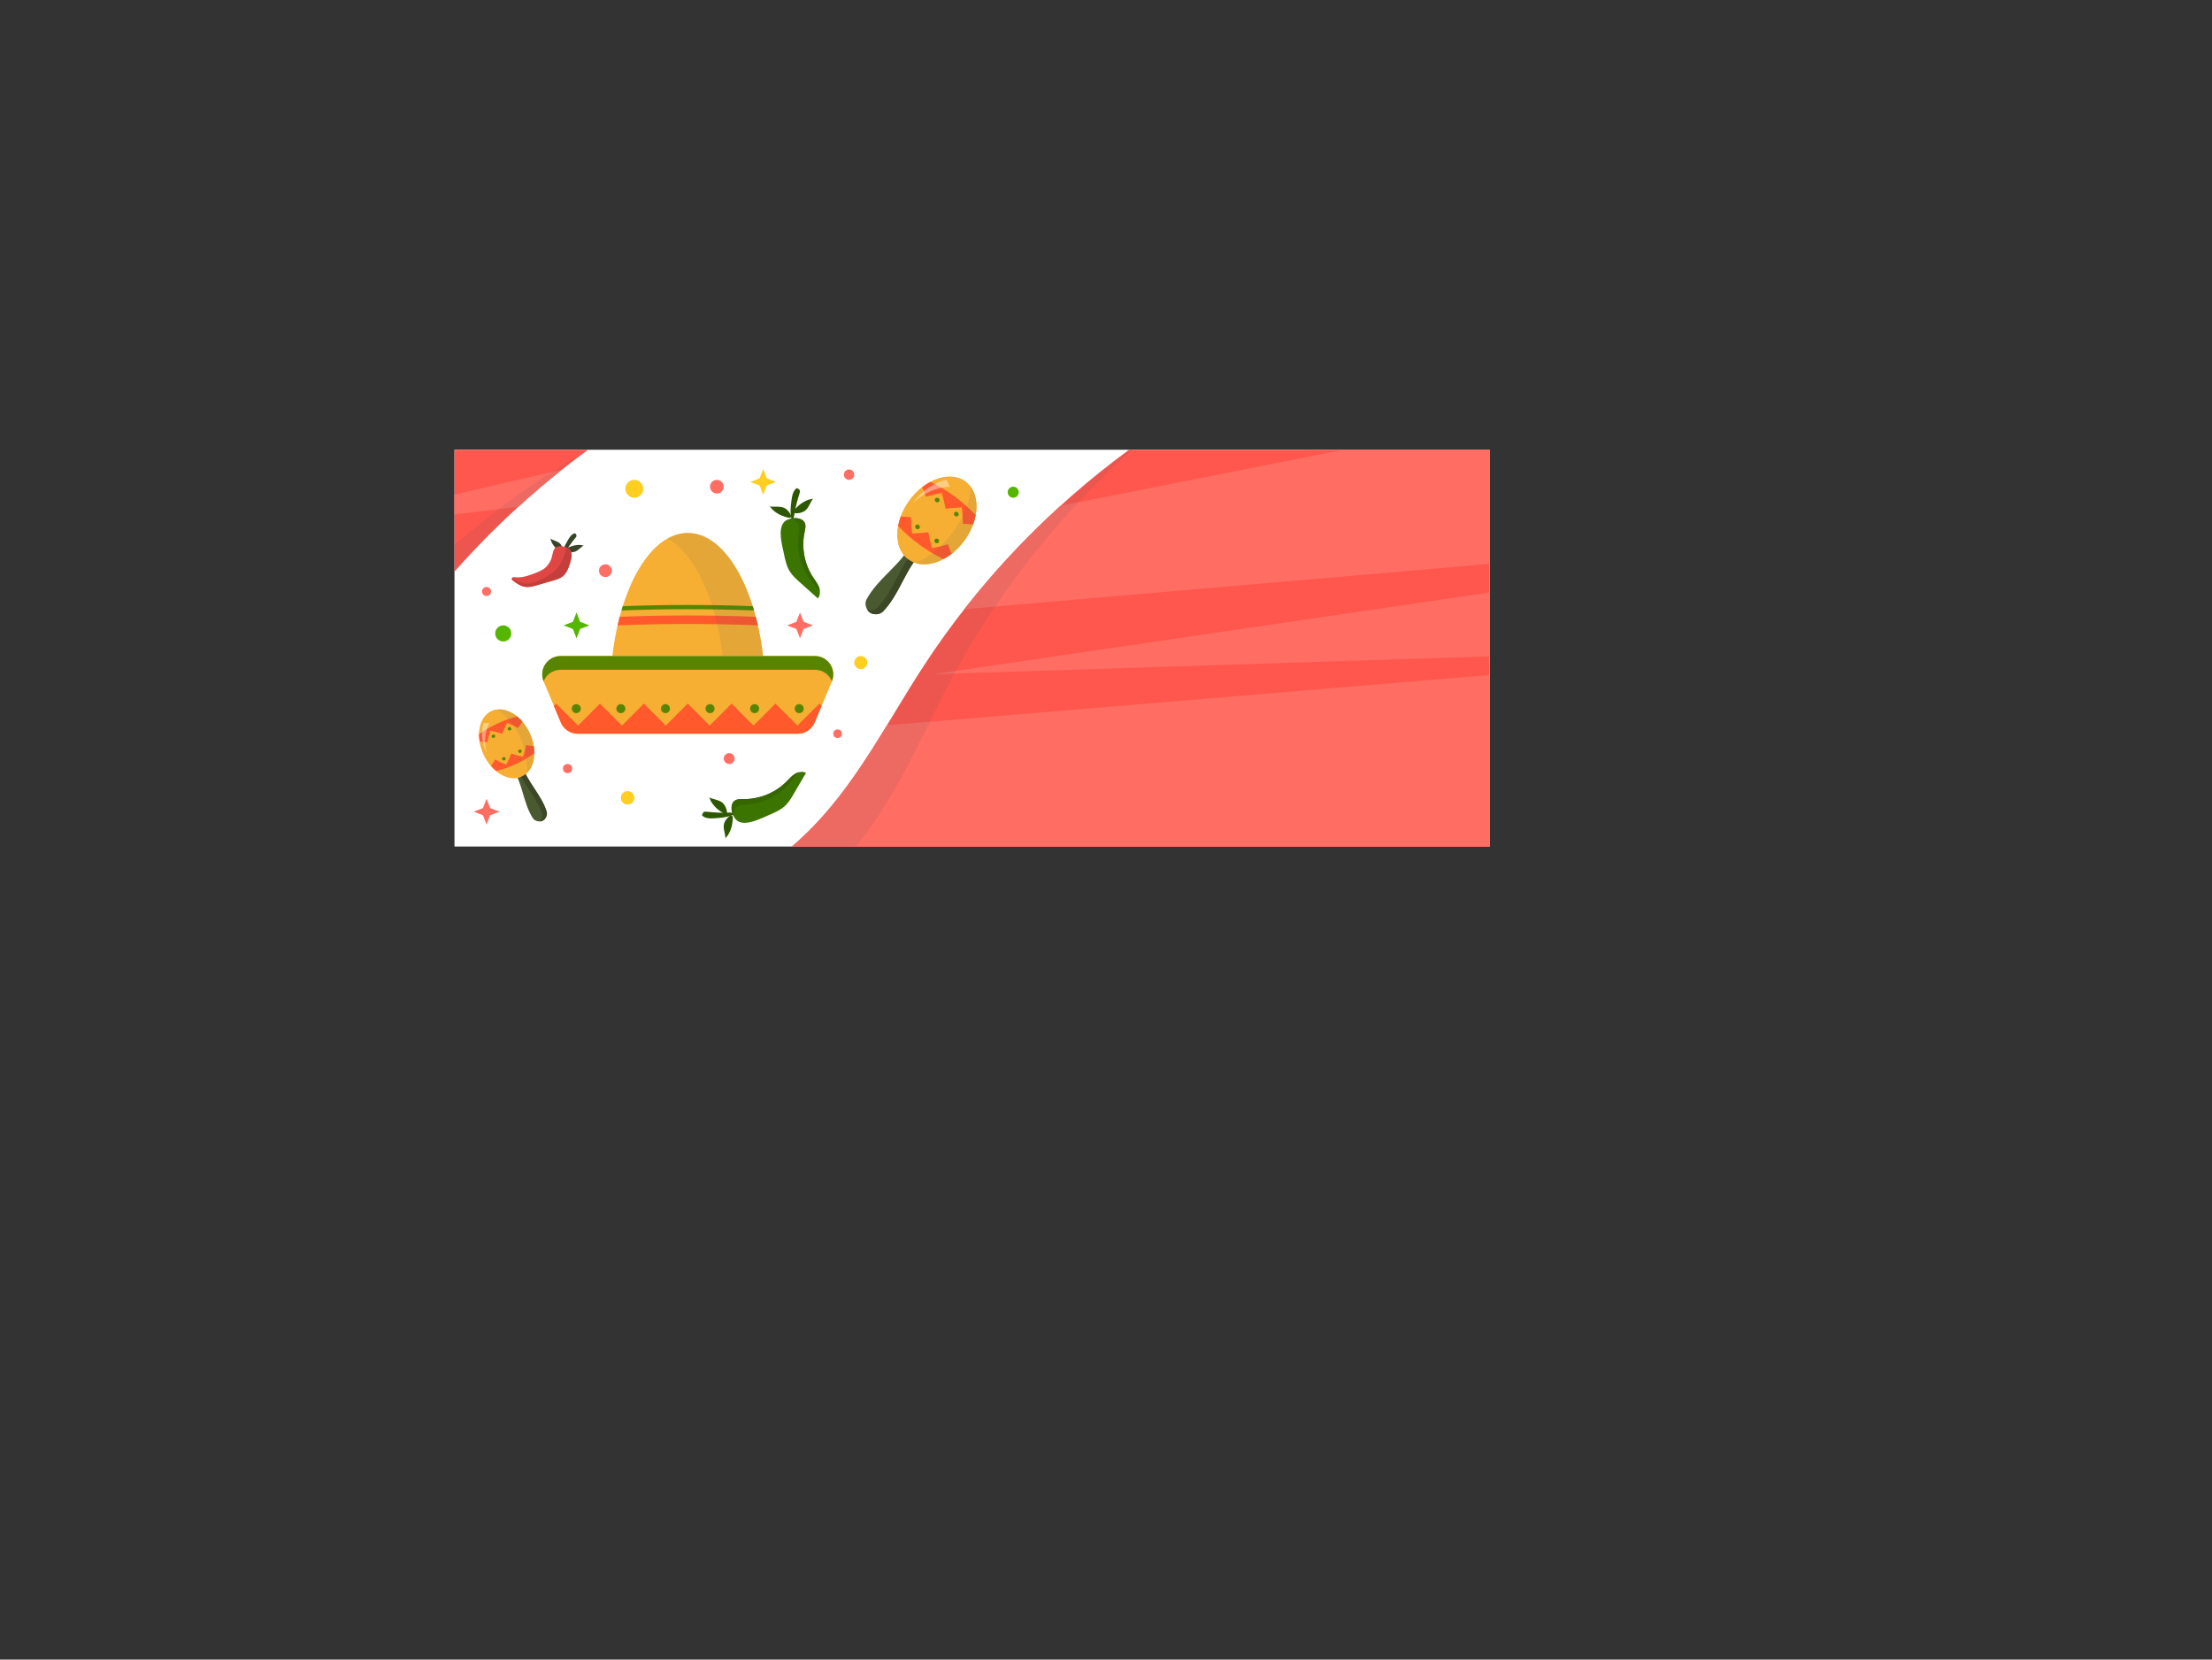 <?xml version="1.0" encoding="UTF-8" standalone="no" ?>
<!DOCTYPE svg PUBLIC "-//W3C//DTD SVG 1.1//EN" "http://www.w3.org/Graphics/SVG/1.1/DTD/svg11.dtd">
<svg xmlns="http://www.w3.org/2000/svg" xmlns:xlink="http://www.w3.org/1999/xlink" version="1.1" width="1201" height="901" viewBox="0 0 374.31 280.81" xml:space="preserve">
<rect x="0" y="0" width="374.31" height="280.81" fill="#333333" stroke="none"/>
<desc>Created with Fabric.js 2.3.3</desc>
<defs>
</defs>
<g transform="translate(164.5 109.67) scale(0.42 0.42)" style="">
	<path d="M 417.111 159.839 H 0 V 0 h 417.111 V 159.839 z" style="stroke: none; stroke-width: 1; stroke-dasharray: none; stroke-linecap: butt; stroke-linejoin: miter; stroke-miterlimit: 4; fill: rgb(255,255,255); fill-rule: nonzero; opacity: 1;" transform="translate(0 0) translate(-208.555, -79.919) " stroke-linecap="round" />
	<path d="M 417.111 159.839 V 0 H 271.793 c -32.431 23.767 -60.676 53.248 -82.648 86.928 c -14.186 21.745 -26.007 45.356 -43.935 64.135 c -2.958 3.099 -6.053 6.008 -9.248 8.775 H 417.111 z" style="stroke: none; stroke-width: 1; stroke-dasharray: none; stroke-linecap: butt; stroke-linejoin: miter; stroke-miterlimit: 4; fill: rgb(255,87,77); fill-rule: nonzero; opacity: 1;" transform="translate(67.98 0) translate(-276.537, -79.919) " stroke-linecap="round" />
	<path d="M 417.111 90.727 l -242.869 20.27 c -8.659 14.162 -17.604 28.096 -29.032 40.066 c -2.958 3.099 -6.053 6.008 -9.248 8.775 h 281.149 V 90.727 z" style="stroke: none; stroke-width: 1; stroke-dasharray: none; stroke-linecap: butt; stroke-linejoin: miter; stroke-miterlimit: 4; fill: rgb(255,109,99); fill-rule: nonzero; opacity: 1;" transform="translate(67.98 45.36) translate(-276.536, -125.282) " stroke-linecap="round" />
	<path d="M 417.111 45.976 V 0 h -59.029 L 244.183 22.559 c -14.07 12.767 -27.065 26.708 -38.769 41.668 L 417.111 45.976 z" style="stroke: none; stroke-width: 1; stroke-dasharray: none; stroke-linecap: butt; stroke-linejoin: miter; stroke-miterlimit: 4; fill: rgb(255,109,99); fill-rule: nonzero; opacity: 1;" transform="translate(102.71 -47.81) translate(-311.262, -32.114) " stroke-linecap="round" />
	<polygon points="112.15,9.27 112.15,-16.48 -112.15,16.48 " style="stroke: none; stroke-width: 1; stroke-dasharray: none; stroke-linecap: butt; stroke-linejoin: miter; stroke-miterlimit: 4; fill: rgb(255,109,99); fill-rule: nonzero; opacity: 1;" transform="translate(96.4 -5.97) "/>
	<path d="M 162.682 158.559 c 16.28 -20.225 26.066 -44.75 38.366 -67.614 C 219.471 56.699 244.083 25.886 273.094 0 h -1.302 c -32.431 23.767 -60.676 53.248 -82.648 86.928 c -14.186 21.745 -26.007 45.356 -43.935 64.135 c -2.958 3.099 -6.053 6.008 -9.248 8.775 h 25.661 C 161.976 159.412 162.334 158.991 162.682 158.559 z" style="stroke: none; stroke-width: 1; stroke-dasharray: none; stroke-linecap: butt; stroke-linejoin: miter; stroke-miterlimit: 4; fill: rgb(79,84,103); fill-rule: nonzero; opacity: 0.1;" transform="translate(-4.03 0) translate(-204.527, -79.919) " stroke-linecap="round" />
	<path d="M 53.793 0 H 0 v 49.092 C 16.095 30.864 34.171 14.38 53.793 0 z" style="stroke: none; stroke-width: 1; stroke-dasharray: none; stroke-linecap: butt; stroke-linejoin: miter; stroke-miterlimit: 4; fill: rgb(255,87,77); fill-rule: nonzero; opacity: 1;" transform="translate(-181.66 -55.37) translate(-26.896, -24.546) " stroke-linecap="round" />
	<path d="M 0 18.027 v 8.044 l 25.754 -3.128 c 5.719 -5.21 11.632 -10.205 17.693 -15.015 L 0 18.027 z" style="stroke: none; stroke-width: 1; stroke-dasharray: none; stroke-linecap: butt; stroke-linejoin: miter; stroke-miterlimit: 4; fill: rgb(255,109,99); fill-rule: nonzero; opacity: 1;" transform="translate(-186.83 -62.92) translate(-21.724, -17) " stroke-linecap="round" />
	<path d="M 0 38.265 v 10.827 C 16.095 30.864 34.171 14.38 53.793 0 C 34.67 10.967 16.633 23.811 0 38.265 z" style="stroke: none; stroke-width: 1; stroke-dasharray: none; stroke-linecap: butt; stroke-linejoin: miter; stroke-miterlimit: 4; fill: rgb(79,84,103); fill-rule: nonzero; opacity: 0.1;" transform="translate(-181.66 -55.37) translate(-26.896, -24.546) " stroke-linecap="round" />
	<path d="M 124.373 83.104 c -3.364 -28.482 -15.69 -49.611 -30.39 -49.611 c -14.699 0 -27.026 21.129 -30.389 49.611 H 124.373 z" style="stroke: none; stroke-width: 1; stroke-dasharray: none; stroke-linecap: butt; stroke-linejoin: miter; stroke-miterlimit: 4; fill: rgb(246,175,51); fill-rule: nonzero; opacity: 1;" transform="translate(-114.57 -21.62) translate(-93.984, -58.299) " stroke-linecap="round" />
	<path d="M 67.797 63.019 c -0.178 0.567 -0.35 1.143 -0.52 1.722 c 8.783 -0.334 17.695 -0.504 26.706 -0.504 c 9.011 0 17.923 0.17 26.706 0.504 c -0.17 -0.579 -0.341 -1.155 -0.52 -1.722 c -8.599 -0.324 -17.338 -0.493 -26.186 -0.493 C 85.135 62.526 76.396 62.695 67.797 63.019 z" style="stroke: none; stroke-width: 1; stroke-dasharray: none; stroke-linecap: butt; stroke-linejoin: miter; stroke-miterlimit: 4; fill: rgb(87,133,0); fill-rule: nonzero; opacity: 1;" transform="translate(-114.57 -16.29) translate(-93.983, -63.633) " stroke-linecap="round" />
	<path d="M 66.565 67.292 c -0.299 1.133 -0.585 2.283 -0.852 3.456 c 9.289 -0.375 18.721 -0.572 28.27 -0.572 c 9.549 0 18.981 0.197 28.271 0.572 c -0.268 -1.172 -0.553 -2.323 -0.852 -3.456 c -8.996 -0.356 -18.149 -0.538 -27.418 -0.538 C 84.714 66.754 75.561 66.937 66.565 67.292 z" style="stroke: none; stroke-width: 1; stroke-dasharray: none; stroke-linecap: butt; stroke-linejoin: miter; stroke-miterlimit: 4; fill: rgb(255,89,44); fill-rule: nonzero; opacity: 1;" transform="translate(-114.57 -11.17) translate(-93.983, -68.751) " stroke-linecap="round" />
	<path d="M 93.983 33.492 c -2.827 0 -5.565 0.789 -8.17 2.254 c 10.938 6.153 19.503 24.353 22.22 47.358 h 16.34 C 121.009 54.621 108.682 33.492 93.983 33.492 z" style="stroke: none; stroke-width: 1; stroke-dasharray: none; stroke-linecap: butt; stroke-linejoin: miter; stroke-miterlimit: 4; fill: rgb(79,84,103); fill-rule: nonzero; opacity: 0.1;" transform="translate(-103.46 -21.62) translate(-105.093, -58.298) " stroke-linecap="round" />
	<path d="M 138.306 114.405 H 49.66 c -2.98 0 -5.668 -1.789 -6.819 -4.537 l -6.917 -16.516 c -2.04 -4.871 1.538 -10.249 6.819 -10.249 h 102.48 c 5.281 0 8.859 5.377 6.819 10.249 l -6.917 16.516 C 143.974 112.617 141.286 114.405 138.306 114.405 z" style="stroke: none; stroke-width: 1; stroke-dasharray: none; stroke-linecap: butt; stroke-linejoin: miter; stroke-miterlimit: 4; fill: rgb(246,175,51); fill-rule: nonzero; opacity: 1;" transform="translate(-114.57 18.83) translate(-93.983, -98.754) " stroke-linecap="round" />
	<path d="M 147.021 102.264 l -8.84 8.84 l -8.84 -8.84 l -8.84 8.84 l -8.84 -8.84 l -8.84 8.84 l -8.84 -8.84 l -8.84 8.84 l -8.84 -8.84 l -8.84 8.84 l -8.84 -8.84 l -8.84 8.84 l -8.84 -8.84 l -0.908 0.908 l 2.804 6.696 c 1.151 2.748 3.839 4.537 6.819 4.537 h 88.646 c 2.98 0 5.668 -1.789 6.819 -4.537 l 2.804 -6.696 L 147.021 102.264 z" style="stroke: none; stroke-width: 1; stroke-dasharray: none; stroke-linecap: butt; stroke-linejoin: miter; stroke-miterlimit: 4; fill: rgb(255,89,44); fill-rule: nonzero; opacity: 1;" transform="translate(-114.58 28.41) translate(-93.979, -108.334) " stroke-linecap="round" />
	<path d="M 42.743 88.641 h 102.48 c 3.204 0 5.772 1.984 6.847 4.629 c 1.966 -4.849 -1.596 -10.166 -6.847 -10.166 H 42.743 c -5.252 0 -8.814 5.317 -6.847 10.166 C 36.972 90.625 39.539 88.641 42.743 88.641 z" style="stroke: none; stroke-width: 1; stroke-dasharray: none; stroke-linecap: butt; stroke-linejoin: miter; stroke-miterlimit: 4; fill: rgb(87,133,0); fill-rule: nonzero; opacity: 1;" transform="translate(-114.57 8.27) translate(-93.983, -88.187) " stroke-linecap="round" />
	<path d="M 50.89 104.292 c 0 1.004 -0.814 1.818 -1.818 1.818 c -1.004 0 -1.818 -0.814 -1.818 -1.818 c 0 -1.004 0.814 -1.818 1.818 -1.818 C 50.076 102.474 50.89 103.288 50.89 104.292 z" style="stroke: none; stroke-width: 1; stroke-dasharray: none; stroke-linecap: butt; stroke-linejoin: miter; stroke-miterlimit: 4; fill: rgb(87,133,0); fill-rule: nonzero; opacity: 1;" transform="translate(-159.48 24.37) translate(-49.072, -104.292) " stroke-linecap="round" />
	<path d="M 68.854 104.292 c 0 1.004 -0.814 1.818 -1.818 1.818 s -1.818 -0.814 -1.818 -1.818 c 0 -1.004 0.814 -1.818 1.818 -1.818 S 68.854 103.288 68.854 104.292 z" style="stroke: none; stroke-width: 1; stroke-dasharray: none; stroke-linecap: butt; stroke-linejoin: miter; stroke-miterlimit: 4; fill: rgb(87,133,0); fill-rule: nonzero; opacity: 1;" transform="translate(-141.52 24.37) translate(-67.036, -104.292) " stroke-linecap="round" />
	<path d="M 86.819 104.292 c 0 1.004 -0.814 1.818 -1.818 1.818 s -1.818 -0.814 -1.818 -1.818 c 0 -1.004 0.814 -1.818 1.818 -1.818 S 86.819 103.288 86.819 104.292 z" style="stroke: none; stroke-width: 1; stroke-dasharray: none; stroke-linecap: butt; stroke-linejoin: miter; stroke-miterlimit: 4; fill: rgb(87,133,0); fill-rule: nonzero; opacity: 1;" transform="translate(-123.55 24.37) translate(-85.001, -104.292) " stroke-linecap="round" />
	<path d="M 104.783 104.292 c 0 1.004 -0.814 1.818 -1.818 1.818 s -1.818 -0.814 -1.818 -1.818 c 0 -1.004 0.814 -1.818 1.818 -1.818 S 104.783 103.288 104.783 104.292 z" style="stroke: none; stroke-width: 1; stroke-dasharray: none; stroke-linecap: butt; stroke-linejoin: miter; stroke-miterlimit: 4; fill: rgb(87,133,0); fill-rule: nonzero; opacity: 1;" transform="translate(-105.59 24.37) translate(-102.965, -104.292) " stroke-linecap="round" />
	<path d="M 122.748 104.292 c 0 1.004 -0.814 1.818 -1.818 1.818 s -1.818 -0.814 -1.818 -1.818 c 0 -1.004 0.814 -1.818 1.818 -1.818 S 122.748 103.288 122.748 104.292 z" style="stroke: none; stroke-width: 1; stroke-dasharray: none; stroke-linecap: butt; stroke-linejoin: miter; stroke-miterlimit: 4; fill: rgb(87,133,0); fill-rule: nonzero; opacity: 1;" transform="translate(-87.63 24.37) translate(-120.93, -104.292) " stroke-linecap="round" />
	<path d="M 140.712 104.292 c 0 1.004 -0.814 1.818 -1.818 1.818 s -1.818 -0.814 -1.818 -1.818 c 0 -1.004 0.814 -1.818 1.818 -1.818 S 140.712 103.288 140.712 104.292 z" style="stroke: none; stroke-width: 1; stroke-dasharray: none; stroke-linecap: butt; stroke-linejoin: miter; stroke-miterlimit: 4; fill: rgb(87,133,0); fill-rule: nonzero; opacity: 1;" transform="translate(-69.66 24.37) translate(-138.894, -104.292) " stroke-linecap="round" />
	<path d="M 188.192 36.938 L 188.192 36.938 c 1.589 1.162 1.512 2.975 0.138 4.275 c -6.754 6.906 -9.003 17.107 -15.756 24.013 c -1.374 1.3 -3.884 1.331 -5.298 0.297 l 0 0 c -1.414 -1.035 -2.143 -3.437 -1.32 -5.14 c 4.539 -8.527 13.581 -13.757 18.12 -22.284 C 184.899 36.396 186.604 35.775 188.192 36.938 z" style="stroke: none; stroke-width: 1; stroke-dasharray: none; stroke-linecap: butt; stroke-linejoin: miter; stroke-miterlimit: 4; fill: rgb(74,89,47); fill-rule: nonzero; opacity: 1;" transform="translate(-31.06 -28.62) translate(-177.491, -51.298) " stroke-linecap="round" />
	<ellipse cx="0" cy="0" rx="19.444" ry="13.715" style="stroke: none; stroke-width: 1; stroke-dasharray: none; stroke-linecap: butt; stroke-linejoin: miter; stroke-miterlimit: 4; fill: rgb(246,175,51); fill-rule: nonzero; opacity: 1;" transform="translate(-14.18 -51.43) rotate(-53.81)"/>
	<path d="M 188.33 41.212 c 1.374 -1.3 1.45 -3.112 -0.138 -4.275 c -0.424 -0.31 -0.856 -0.485 -1.277 -0.554 c 0.532 1.046 0.23 2.272 -0.777 3.225 c -6.754 6.906 -9.003 17.107 -15.756 24.013 c -1.023 0.968 -2.677 1.232 -4.039 0.876 c 0.257 0.407 0.572 0.761 0.933 1.025 c 1.414 1.035 3.924 1.003 5.298 -0.297 C 179.327 58.32 181.577 48.118 188.33 41.212 z" style="stroke: none; stroke-width: 1; stroke-dasharray: none; stroke-linecap: butt; stroke-linejoin: miter; stroke-miterlimit: 4; fill: rgb(59,71,38); fill-rule: nonzero; opacity: 1;" transform="translate(-30.7 -28.6) translate(-177.857, -51.318) " stroke-linecap="round" />
	<ellipse cx="0" cy="0" rx="19.444" ry="13.715" style="stroke: none; stroke-width: 1; stroke-dasharray: none; stroke-linecap: butt; stroke-linejoin: miter; stroke-miterlimit: 4; fill: rgb(246,175,51); fill-rule: nonzero; opacity: 1;" transform="translate(-14.18 -51.43) rotate(-53.81)"/>
	<path d="M 187.296 31.69 c -0.326 0.391 -0.931 0.425 -1.343 0.067 c -0.413 -0.358 -0.465 -0.961 -0.124 -1.339 c 0.341 -0.378 0.935 -0.399 1.333 -0.055 C 187.559 30.708 187.623 31.299 187.296 31.69 z" style="stroke: none; stroke-width: 1; stroke-dasharray: none; stroke-linecap: butt; stroke-linejoin: miter; stroke-miterlimit: 4; fill: rgb(87,133,0); fill-rule: nonzero; opacity: 1;" transform="translate(-22 -48.86) translate(-186.555, -31.062) " stroke-linecap="round" />
	<path d="M 195.121 37.217 c -0.257 0.44 -0.848 0.573 -1.314 0.287 c -0.466 -0.285 -0.617 -0.871 -0.343 -1.301 c 0.275 -0.429 0.856 -0.548 1.305 -0.274 C 195.219 36.205 195.378 36.777 195.121 37.217 z" style="stroke: none; stroke-width: 1; stroke-dasharray: none; stroke-linecap: butt; stroke-linejoin: miter; stroke-miterlimit: 4; fill: rgb(87,133,0); fill-rule: nonzero; opacity: 1;" transform="translate(-14.27 -43.2) translate(-194.286, -36.719) " stroke-linecap="round" />
	<path d="M 191.742 12.934 c -1.127 0.598 -2.238 1.319 -3.312 2.153 c 0.555 1.273 1.061 2.55 1.505 3.827 c 2.058 -0.635 4.194 -1.159 6.397 -1.561 c 0.64 2.147 1.139 4.287 1.503 6.406 c 2.13 -0.295 4.321 -0.467 6.561 -0.506 c 0.283 2.222 0.43 4.416 0.448 6.57 c 1.352 0.037 2.721 0.133 4.103 0.277 c 0.47 -1.277 0.821 -2.553 1.05 -3.808 C 204.768 20.776 198.581 16.249 191.742 12.934 z" style="stroke: none; stroke-width: 1; stroke-dasharray: none; stroke-linecap: butt; stroke-linejoin: miter; stroke-miterlimit: 4; fill: rgb(255,89,44); fill-rule: nonzero; opacity: 1;" transform="translate(-9.34 -58.4) translate(-199.213, -21.517) " stroke-linecap="round" />
	<path d="M 197.007 44.043 c 1.127 -0.598 2.238 -1.319 3.312 -2.153 c -0.555 -1.273 -1.061 -2.55 -1.505 -3.827 c -2.058 0.635 -4.194 1.158 -6.397 1.561 c -0.64 -2.147 -1.139 -4.287 -1.503 -6.406 c -2.13 0.295 -4.321 0.466 -6.56 0.506 c -0.283 -2.222 -0.43 -4.417 -0.448 -6.57 c -1.352 -0.037 -2.722 -0.133 -4.103 -0.277 c -0.47 1.277 -0.821 2.553 -1.05 3.808 C 183.981 36.202 190.168 40.729 197.007 44.043 z" style="stroke: none; stroke-width: 1; stroke-dasharray: none; stroke-linecap: butt; stroke-linejoin: miter; stroke-miterlimit: 4; fill: rgb(255,89,44); fill-rule: nonzero; opacity: 1;" transform="translate(-19.02 -44.46) translate(-189.536, -35.46) " stroke-linecap="round" />
	<path d="M 195.284 20.774 c 0.274 -0.429 0.124 -1.015 -0.343 -1.3 c -0.466 -0.286 -1.057 -0.152 -1.314 0.287 c -0.257 0.44 -0.097 1.012 0.351 1.287 C 194.427 21.322 195.01 21.203 195.284 20.774 z" style="stroke: none; stroke-width: 1; stroke-dasharray: none; stroke-linecap: butt; stroke-linejoin: miter; stroke-miterlimit: 4; fill: rgb(87,133,0); fill-rule: nonzero; opacity: 1;" transform="translate(-14.09 -59.66) translate(-194.462, -20.259) " stroke-linecap="round" />
	<path d="M 202.919 26.56 c 0.341 -0.378 0.289 -0.981 -0.124 -1.339 c -0.413 -0.358 -1.017 -0.324 -1.343 0.067 c -0.326 0.392 -0.263 0.982 0.134 1.327 C 201.984 26.959 202.578 26.938 202.919 26.56 z" style="stroke: none; stroke-width: 1; stroke-dasharray: none; stroke-linecap: butt; stroke-linejoin: miter; stroke-miterlimit: 4; fill: rgb(87,133,0); fill-rule: nonzero; opacity: 1;" transform="translate(-6.36 -54) translate(-202.193, -25.916) " stroke-linecap="round" />
	<path d="M 208.052 15.023 c -0.285 5.429 -2.772 12.03 -7.258 18.162 c -4.487 6.132 -10.027 10.5 -15.115 12.414 c 6.086 1.992 14.312 -1.56 19.764 -9.011 C 210.895 29.136 211.792 20.221 208.052 15.023 z" style="stroke: none; stroke-width: 1; stroke-dasharray: none; stroke-linecap: butt; stroke-linejoin: miter; stroke-miterlimit: 4; fill: rgb(79,84,103); fill-rule: nonzero; opacity: 0.1;" transform="translate(-10.56 -49.34) translate(-197.999, -30.584) " stroke-linecap="round" />
	<path d="M 184.705 21.414 c 4.587 -4.227 10.072 -6.462 14.871 -6.504 c -0.475 -0.927 -0.915 -1.859 -1.333 -2.794 C 193.483 13.031 188.442 16.307 184.705 21.414 z" style="stroke: none; stroke-width: 1; stroke-dasharray: none; stroke-linecap: butt; stroke-linejoin: miter; stroke-miterlimit: 4; fill: rgb(255,255,255); fill-rule: nonzero; opacity: 0.4;" transform="translate(-16.41 -63.15) translate(-192.141, -16.765) " stroke-linecap="round" />
	<path d="M 24.322 125.524 L 24.322 125.524 c 1.331 -0.619 2.488 0.084 2.842 1.449 c 2.079 6.898 7.932 12.041 10.01 18.939 c 0.354 1.365 -0.529 3.016 -1.714 3.567 l 0 0 c -1.185 0.551 -3.016 0.162 -3.832 -0.988 c -3.935 -6.035 -4.095 -13.825 -8.029 -19.86 C 22.783 127.48 22.991 126.143 24.322 125.524 z" style="stroke: none; stroke-width: 1; stroke-dasharray: none; stroke-linecap: butt; stroke-linejoin: miter; stroke-miterlimit: 4; fill: rgb(74,89,47); fill-rule: nonzero; opacity: 1;" transform="translate(-178.37 57.59) translate(-30.185, -137.512) " stroke-linecap="round" />
	<ellipse cx="0" cy="0" rx="10.23" ry="14.502" style="stroke: none; stroke-width: 1; stroke-dasharray: none; stroke-linecap: butt; stroke-linejoin: miter; stroke-miterlimit: 4; fill: rgb(246,175,51); fill-rule: nonzero; opacity: 1;" transform="translate(-187.52 38.53) rotate(-24.94)"/>
	<path d="M 27.164 126.973 c -0.354 -1.365 -1.51 -2.068 -2.842 -1.449 c -0.355 0.165 -0.625 0.384 -0.822 0.635 c 0.875 0.029 1.567 0.668 1.827 1.669 c 2.079 6.898 7.931 12.041 10.01 18.939 c 0.264 1.017 -0.159 2.192 -0.882 2.954 c 0.359 -0.021 0.703 -0.1 1.005 -0.24 c 1.185 -0.551 2.068 -2.202 1.714 -3.567 C 35.096 139.014 29.243 133.871 27.164 126.973 z" style="stroke: none; stroke-width: 1; stroke-dasharray: none; stroke-linecap: butt; stroke-linejoin: miter; stroke-miterlimit: 4; fill: rgb(59,71,38); fill-rule: nonzero; opacity: 1;" transform="translate(-178.18 57.59) translate(-30.376, -137.509) " stroke-linecap="round" />
	<ellipse cx="0" cy="0" rx="10.23" ry="14.502" style="stroke: none; stroke-width: 1; stroke-dasharray: none; stroke-linecap: butt; stroke-linejoin: miter; stroke-miterlimit: 4; fill: rgb(246,175,51); fill-rule: nonzero; opacity: 1;" transform="translate(-187.52 38.53) rotate(-24.94)"/>
	<path d="M 20.572 124.219 c 0.138 0.354 -0.058 0.761 -0.44 0.901 c -0.383 0.141 -0.795 -0.042 -0.919 -0.402 c -0.124 -0.359 0.076 -0.755 0.444 -0.89 C 20.025 123.694 20.434 123.865 20.572 124.219 z" style="stroke: none; stroke-width: 1; stroke-dasharray: none; stroke-linecap: butt; stroke-linejoin: miter; stroke-miterlimit: 4; fill: rgb(87,133,0); fill-rule: nonzero; opacity: 1;" transform="translate(-188.66 44.56) translate(-19.896, -124.475) " stroke-linecap="round" />
	<path d="M 27 121.098 c 0.195 0.326 0.069 0.76 -0.285 0.962 c -0.354 0.202 -0.791 0.089 -0.973 -0.245 c -0.182 -0.334 -0.05 -0.757 0.291 -0.951 C 26.374 120.67 26.805 120.772 27 121.098 z" style="stroke: none; stroke-width: 1; stroke-dasharray: none; stroke-linecap: butt; stroke-linejoin: miter; stroke-miterlimit: 4; fill: rgb(87,133,0); fill-rule: nonzero; opacity: 1;" transform="translate(-182.18 41.54) translate(-26.376, -121.463) " stroke-linecap="round" />
	<path d="M 9.923 114.561 c -0.015 0.951 0.056 1.936 0.214 2.939 c 1.031 0.096 2.047 0.225 3.042 0.395 c 0.326 -1.572 0.753 -3.156 1.284 -4.741 c 1.633 0.355 3.21 0.8 4.725 1.326 c 0.575 -1.497 1.251 -2.99 2.032 -4.467 c 1.553 0.615 3.04 1.31 4.452 2.073 c 0.511 -0.87 1.067 -1.73 1.658 -2.58 c -0.665 -0.767 -1.372 -1.456 -2.109 -2.057 C 19.735 108.877 14.55 111.288 9.923 114.561 z" style="stroke: none; stroke-width: 1; stroke-dasharray: none; stroke-linecap: butt; stroke-linejoin: miter; stroke-miterlimit: 4; fill: rgb(255,89,44); fill-rule: nonzero; opacity: 1;" transform="translate(-189.93 32.75) translate(-18.626, -112.672) " stroke-linecap="round" />
	<path d="M 32.137 122.325 c 0.015 -0.951 -0.055 -1.936 -0.213 -2.939 c -1.031 -0.096 -2.047 -0.225 -3.042 -0.395 c -0.326 1.572 -0.753 3.156 -1.284 4.74 c -1.633 -0.355 -3.21 -0.8 -4.725 -1.326 c -0.574 1.497 -1.251 2.99 -2.032 4.467 c -1.553 -0.615 -3.039 -1.31 -4.452 -2.073 c -0.511 0.87 -1.067 1.73 -1.658 2.58 c 0.664 0.767 1.372 1.456 2.109 2.057 C 22.325 128.009 27.51 125.598 32.137 122.325 z" style="stroke: none; stroke-width: 1; stroke-dasharray: none; stroke-linecap: butt; stroke-linejoin: miter; stroke-miterlimit: 4; fill: rgb(255,89,44); fill-rule: nonzero; opacity: 1;" transform="translate(-185.12 44.29) translate(-23.435, -124.214) " stroke-linecap="round" />
	<path d="M 16.319 115.071 c -0.182 -0.334 -0.619 -0.446 -0.973 -0.244 c -0.354 0.202 -0.48 0.635 -0.285 0.962 c 0.195 0.326 0.626 0.428 0.967 0.234 C 16.368 115.828 16.501 115.405 16.319 115.071 z" style="stroke: none; stroke-width: 1; stroke-dasharray: none; stroke-linecap: butt; stroke-linejoin: miter; stroke-miterlimit: 4; fill: rgb(87,133,0); fill-rule: nonzero; opacity: 1;" transform="translate(-192.87 35.5) translate(-15.685, -115.424) " stroke-linecap="round" />
	<path d="M 22.847 112.168 c -0.124 -0.359 -0.537 -0.542 -0.919 -0.402 c -0.383 0.141 -0.578 0.548 -0.44 0.901 c 0.138 0.354 0.546 0.526 0.915 0.39 C 22.771 112.922 22.972 112.527 22.847 112.168 z" style="stroke: none; stroke-width: 1; stroke-dasharray: none; stroke-linecap: butt; stroke-linejoin: miter; stroke-miterlimit: 4; fill: rgb(87,133,0); fill-rule: nonzero; opacity: 1;" transform="translate(-186.39 32.49) translate(-22.164, -112.411) " stroke-linecap="round" />
	<path d="M 17.161 104.661 c 3.443 2.141 6.86 6.143 9.249 11.281 c 2.389 5.139 3.247 10.33 2.665 14.342 c 3.493 -3.257 4.135 -9.909 1.232 -16.154 C 27.403 107.886 21.902 104.09 17.161 104.661 z" style="stroke: none; stroke-width: 1; stroke-dasharray: none; stroke-linecap: butt; stroke-linejoin: miter; stroke-miterlimit: 4; fill: rgb(79,84,103); fill-rule: nonzero; opacity: 0.1;" transform="translate(-183.9 37.52) translate(-24.651, -117.444) " stroke-linecap="round" />
	<path d="M 12.927 122.211 c -1.109 -4.518 -0.593 -8.905 1.107 -12.055 c -0.776 -0.024 -1.543 -0.072 -2.305 -0.136 C 10.613 113.459 10.937 117.931 12.927 122.211 z" style="stroke: none; stroke-width: 1; stroke-dasharray: none; stroke-linecap: butt; stroke-linejoin: miter; stroke-miterlimit: 4; fill: rgb(255,255,255); fill-rule: nonzero; opacity: 0.4;" transform="translate(-195.99 36.2) translate(-12.563, -116.115) " stroke-linecap="round" />
	<path d="M 135.801 20.256 c 0.241 -1.804 0.618 -3.835 2.144 -4.827 c 0.552 0.249 1.18 0.596 1.253 1.197 c 0.031 0.252 -0.048 0.503 -0.124 0.745 c -0.541 1.72 -1.028 3.458 -1.459 5.209 c -0.415 1.686 -0.561 3.555 -1.106 5.194 c -0.31 0.931 -0.537 0.841 -0.786 -0.139 c -0.2 -0.788 -0.276 -1.613 -0.303 -2.423 C 135.367 23.552 135.582 21.896 135.801 20.256 z" style="stroke: none; stroke-width: 1; stroke-dasharray: none; stroke-linecap: butt; stroke-linejoin: miter; stroke-miterlimit: 4; fill: rgb(45,87,0); fill-rule: nonzero; opacity: 1;" transform="translate(-71.25 -57.99) translate(-137.308, -21.926) " stroke-linecap="round" />
	<path d="M 132.72 41.83 c 0.514 2.515 1.052 5.092 2.425 7.26 c 1.044 1.648 2.517 2.972 3.971 4.273 c 2.428 2.173 4.856 4.345 7.284 6.518 c 1.024 -1.208 1.013 -3.023 0.457 -4.506 c -0.556 -1.483 -1.566 -2.742 -2.433 -4.067 c -3.431 -5.24 -4.682 -11.863 -3.397 -17.993 c 0.28 -1.336 0.66 -2.796 0.03 -4.008 c -1.352 -2.598 -6.731 -2.1 -8.398 -0.029 C 130.208 32.322 132.031 38.458 132.72 41.83 z" style="stroke: none; stroke-width: 1; stroke-dasharray: none; stroke-linecap: butt; stroke-linejoin: miter; stroke-miterlimit: 4; fill: rgb(60,116,0); fill-rule: nonzero; opacity: 1;" transform="translate(-69.23 -36.21) translate(-139.326, -43.709) " stroke-linecap="round" />
	<path d="M 138.355 29.392 c 0.88 1.285 0.54 2.944 0.313 4.456 c -1.044 6.936 1.07 14.174 5.746 19.666 c 0.942 1.107 1.988 2.16 2.786 3.349 c -0.051 -0.509 -0.164 -1.015 -0.341 -1.487 c -0.556 -1.483 -1.566 -2.742 -2.433 -4.067 c -3.431 -5.24 -4.682 -11.863 -3.397 -17.993 c 0.28 -1.336 0.66 -2.796 0.03 -4.008 c -0.917 -1.761 -3.684 -2.096 -5.891 -1.486 C 136.524 27.968 137.712 28.454 138.355 29.392 z" style="stroke: none; stroke-width: 1; stroke-dasharray: none; stroke-linecap: butt; stroke-linejoin: miter; stroke-miterlimit: 4; fill: rgb(53,102,0); fill-rule: nonzero; opacity: 1;" transform="translate(-67.37 -37.72) translate(-141.184, -42.202) " stroke-linecap="round" />
	<path d="M 144.549 19.611 c -1.301 1.59 -1.764 3.874 -3.451 5.045 c -0.999 0.694 -2.751 1.111 -3.96 0.847 c -1.46 -0.319 0.395 -1.928 0.944 -2.476 c 0.876 -0.875 1.883 -1.619 2.976 -2.199 c 0.564 -0.299 1.151 -0.556 1.755 -0.763 C 143.134 19.954 144.365 19.835 144.549 19.611 z" style="stroke: none; stroke-width: 1; stroke-dasharray: none; stroke-linecap: butt; stroke-linejoin: miter; stroke-miterlimit: 4; fill: rgb(45,87,0); fill-rule: nonzero; opacity: 1;" transform="translate(-67.99 -57.32) translate(-140.569, -22.597) " stroke-linecap="round" />
	<path d="M 126.919 22.79 c 2.014 0.406 4.249 -0.252 6.074 0.692 c 1.08 0.559 2.268 1.912 2.6 3.104 c 0.401 1.44 -1.889 0.552 -2.63 0.323 c -1.183 -0.365 -2.311 -0.907 -3.335 -1.603 c -0.528 -0.358 -1.029 -0.758 -1.495 -1.194 C 127.884 23.88 127.203 22.847 126.919 22.79 z" style="stroke: none; stroke-width: 1; stroke-dasharray: none; stroke-linecap: butt; stroke-linejoin: miter; stroke-miterlimit: 4; fill: rgb(45,87,0); fill-rule: nonzero; opacity: 1;" transform="translate(-77.28 -54.83) translate(-131.279, -25.09) " stroke-linecap="round" />
	<path d="M 104.908 148.449 c -1.816 0.124 -3.881 0.158 -5.158 -1.139 c 0.134 -0.591 0.349 -1.275 0.924 -1.467 c 0.241 -0.08 0.502 -0.053 0.755 -0.027 c 1.794 0.188 3.593 0.318 5.395 0.391 c 1.734 0.07 3.596 -0.158 5.31 0.049 c 0.974 0.118 0.931 0.359 0.02 0.798 c -0.732 0.353 -1.525 0.592 -2.314 0.779 C 108.225 148.217 106.56 148.336 104.908 148.449 z" style="stroke: none; stroke-width: 1; stroke-dasharray: none; stroke-linecap: butt; stroke-linejoin: miter; stroke-miterlimit: 4; fill: rgb(45,87,0); fill-rule: nonzero; opacity: 1;" transform="translate(-102.26 67.23) translate(-106.3, -147.148) " stroke-linecap="round" />
	<path d="M 126.664 147.17 c 2.362 -1.004 4.781 -2.045 6.632 -3.823 c 1.407 -1.352 2.411 -3.059 3.396 -4.743 c 1.645 -2.812 3.291 -5.624 4.936 -8.437 c -1.388 -0.763 -3.164 -0.39 -4.507 0.45 c -1.343 0.84 -2.375 2.081 -3.501 3.195 c -4.452 4.407 -10.692 6.951 -16.956 6.914 c -1.365 -0.008 -2.872 -0.09 -3.933 0.769 c -2.276 1.842 -0.716 7.014 1.644 8.235 C 117.847 151.526 123.497 148.516 126.664 147.17 z" style="stroke: none; stroke-width: 1; stroke-dasharray: none; stroke-linecap: butt; stroke-linejoin: miter; stroke-miterlimit: 4; fill: rgb(60,116,0); fill-rule: nonzero; opacity: 1;" transform="translate(-81.93 60.1) translate(-126.624, -140.02) " stroke-linecap="round" />
	<path d="M 113.352 144.126 c 1.084 -1.119 2.778 -1.116 4.304 -1.194 c 7.005 -0.358 13.677 -3.873 18.127 -9.549 c 0.897 -1.144 1.721 -2.378 2.726 -3.397 c -0.489 0.151 -0.962 0.363 -1.389 0.631 c -1.343 0.84 -2.375 2.081 -3.501 3.195 c -4.452 4.407 -10.692 6.951 -16.956 6.914 c -1.365 -0.008 -2.872 -0.09 -3.933 0.769 c -1.543 1.249 -1.32 4.027 -0.283 6.069 C 112.322 146.204 112.562 144.942 113.352 144.126 z" style="stroke: none; stroke-width: 1; stroke-dasharray: none; stroke-linecap: butt; stroke-linejoin: miter; stroke-miterlimit: 4; fill: rgb(53,102,0); fill-rule: nonzero; opacity: 1;" transform="translate(-83.49 58.86) translate(-125.065, -138.775) " stroke-linecap="round" />
	<path d="M 102.534 140.005 c 1.818 0.958 4.147 0.956 5.632 2.377 c 0.879 0.841 1.637 2.474 1.619 3.712 c -0.022 1.495 -1.968 -0.003 -2.614 -0.432 c -1.032 -0.684 -1.961 -1.523 -2.748 -2.478 c -0.406 -0.493 -0.774 -1.017 -1.098 -1.568 C 103.152 141.323 102.79 140.14 102.534 140.005 z" style="stroke: none; stroke-width: 1; stroke-dasharray: none; stroke-linecap: butt; stroke-linejoin: miter; stroke-miterlimit: 4; fill: rgb(45,87,0); fill-rule: nonzero; opacity: 1;" transform="translate(-102.4 63.45) translate(-106.16, -143.374) " stroke-linecap="round" />
	<path d="M 109.161 156.648 c -0.003 -2.055 -1.094 -4.113 -0.532 -6.09 c 0.332 -1.17 1.422 -2.604 2.524 -3.166 c 1.331 -0.68 0.917 1.741 0.841 2.512 c -0.122 1.232 -0.429 2.446 -0.906 3.588 c -0.246 0.589 -0.537 1.16 -0.872 1.703 C 110.037 155.485 109.161 156.358 109.161 156.648 z" style="stroke: none; stroke-width: 1; stroke-dasharray: none; stroke-linecap: butt; stroke-linejoin: miter; stroke-miterlimit: 4; fill: rgb(45,87,0); fill-rule: nonzero; opacity: 1;" transform="translate(-98.26 72.04) translate(-110.291, -151.96) " stroke-linecap="round" />
	<path d="M 45.658 36.474 c 0.692 -1.228 1.547 -2.58 2.929 -2.855 c 0.325 0.338 0.677 0.768 0.557 1.221 c -0.05 0.19 -0.179 0.348 -0.303 0.5 c -0.884 1.081 -1.733 2.191 -2.546 3.326 c -0.783 1.093 -1.426 2.395 -2.289 3.417 c -0.491 0.58 -0.628 0.451 -0.525 -0.326 c 0.083 -0.624 0.265 -1.239 0.479 -1.829 C 44.398 38.72 45.029 37.591 45.658 36.474 z" style="stroke: none; stroke-width: 1; stroke-dasharray: none; stroke-linecap: butt; stroke-linejoin: miter; stroke-miterlimit: 4; fill: rgb(55,69,38); fill-rule: nonzero; opacity: 1;" transform="translate(-162.25 -41.89) translate(-46.308, -38.031) " stroke-linecap="round" />
	<path d="M 52.133 38.525 c -1.392 0.77 -2.382 2.278 -3.932 2.636 c -0.918 0.212 -2.297 0.008 -3.091 -0.529 c -0.958 -0.649 0.839 -1.273 1.39 -1.509 c 0.881 -0.377 1.819 -0.623 2.772 -0.726 c 0.492 -0.053 0.987 -0.069 1.481 -0.044 C 51.017 38.365 51.937 38.634 52.133 38.525 z" style="stroke: none; stroke-width: 1; stroke-dasharray: none; stroke-linecap: butt; stroke-linejoin: miter; stroke-miterlimit: 4; fill: rgb(55,69,38); fill-rule: nonzero; opacity: 1;" transform="translate(-160.07 -40.13) translate(-48.483, -39.792) " stroke-linecap="round" />
	<path d="M 38.542 35.743 c 1.331 0.871 3.128 1.04 4.168 2.243 c 0.616 0.712 1.081 2.027 0.977 2.98 c -0.126 1.151 -1.517 -0.146 -1.984 -0.524 c -0.746 -0.602 -1.401 -1.317 -1.938 -2.111 c -0.277 -0.41 -0.522 -0.841 -0.732 -1.289 C 38.923 36.804 38.73 35.866 38.542 35.743 z" style="stroke: none; stroke-width: 1; stroke-dasharray: none; stroke-linecap: butt; stroke-linejoin: miter; stroke-miterlimit: 4; fill: rgb(55,69,38); fill-rule: nonzero; opacity: 1;" transform="translate(-167.43 -41.33) translate(-41.122, -38.587) " stroke-linecap="round" />
	<path d="M 36.519 47.584 c -1.208 1.016 -2.713 1.596 -4.187 2.158 c -2.008 0.766 -4.058 1.541 -6.204 1.648 c -0.737 0.037 -1.472 -0.006 -2.204 -0.094 c -0.732 -0.088 -1.111 0.844 -0.521 1.287 l 0 0 c 1.511 1.134 3.103 2.303 4.968 2.607 c 1.719 0.28 3.46 -0.211 5.132 -0.697 c 2.072 -0.602 4.144 -1.205 6.216 -1.807 c 1.36 -0.395 2.757 -0.81 3.865 -1.692 c 1.723 -1.372 2.446 -3.615 3.082 -5.724 c 0.485 -1.612 0.933 -3.492 -0.038 -4.867 c -1.109 -1.57 -5.335 -2.321 -6.451 -0.397 c -0.656 1.131 -0.69 2.775 -1.195 4.009 C 38.428 45.367 37.646 46.635 36.519 47.584 z" style="stroke: none; stroke-width: 1; stroke-dasharray: none; stroke-linecap: butt; stroke-linejoin: miter; stroke-miterlimit: 4; fill: rgb(224,71,68); fill-rule: nonzero; opacity: 1;" transform="translate(-173.4 -32.85) translate(-35.158, -47.066) " stroke-linecap="round" />
	<path d="M 44.796 39.206 c 0.039 0.202 0.058 0.408 0.056 0.611 c -0.01 0.729 -0.245 1.434 -0.481 2.124 c -0.677 1.975 -1.413 3.983 -2.748 5.588 c -1.085 1.304 -2.512 2.274 -3.946 3.181 c -1.62 1.025 -3.292 2.001 -5.113 2.602 c -1.821 0.601 -3.815 0.809 -5.659 0.284 c -1.243 -0.354 -2.369 -1.024 -3.48 -1.686 c -0.087 -0.052 -0.174 -0.104 -0.26 -0.157 c -0.107 0.275 -0.052 0.613 0.239 0.831 c 1.511 1.134 3.103 2.303 4.968 2.607 c 1.719 0.28 3.46 -0.211 5.132 -0.697 c 2.072 -0.602 4.144 -1.205 6.216 -1.807 c 1.36 -0.395 2.757 -0.81 3.865 -1.692 c 1.723 -1.372 2.446 -3.615 3.082 -5.724 c 0.485 -1.612 0.933 -3.492 -0.038 -4.867 C 46.27 39.898 45.59 39.48 44.796 39.206 z" style="stroke: none; stroke-width: 1; stroke-dasharray: none; stroke-linecap: butt; stroke-linejoin: miter; stroke-miterlimit: 4; fill: rgb(196,63,60); fill-rule: nonzero; opacity: 1;" transform="translate(-173.4 -32.68) translate(-35.159, -47.239) " stroke-linecap="round" />
	<path d="M 76.061 15.719 c 0 1.99 -1.613 3.603 -3.604 3.603 c -1.99 0 -3.604 -1.613 -3.604 -3.603 c 0 -1.99 1.613 -3.604 3.604 -3.604 C 74.448 12.116 76.061 13.729 76.061 15.719 z" style="stroke: none; stroke-width: 1; stroke-dasharray: none; stroke-linecap: butt; stroke-linejoin: miter; stroke-miterlimit: 4; fill: rgb(255,206,33); fill-rule: nonzero; opacity: 1;" transform="translate(-136.1 -64.2) translate(-72.457, -15.718) " stroke-linecap="round" />
	<path d="M 161.071 10.022 c 0 1.156 -0.937 2.094 -2.094 2.094 s -2.094 -0.937 -2.094 -2.094 s 0.937 -2.094 2.094 -2.094 S 161.071 8.866 161.071 10.022 z" style="stroke: none; stroke-width: 1; stroke-dasharray: none; stroke-linecap: butt; stroke-linejoin: miter; stroke-miterlimit: 4; fill: rgb(255,109,99); fill-rule: nonzero; opacity: 1;" transform="translate(-49.58 -69.9) translate(-158.977, -10.022) " stroke-linecap="round" />
	<path d="M 108.469 14.867 c 0 1.52 -1.232 2.752 -2.751 2.752 c -1.52 0 -2.752 -1.232 -2.752 -2.752 c 0 -1.52 1.232 -2.752 2.752 -2.752 C 107.237 12.116 108.469 13.347 108.469 14.867 z" style="stroke: none; stroke-width: 1; stroke-dasharray: none; stroke-linecap: butt; stroke-linejoin: miter; stroke-miterlimit: 4; fill: rgb(255,109,99); fill-rule: nonzero; opacity: 1;" transform="translate(-102.84 -65.05) translate(-105.718, -14.867) " stroke-linecap="round" />
	<path d="M 227.339 17.095 c 0 1.23 -0.997 2.228 -2.228 2.228 s -2.228 -0.997 -2.228 -2.228 c 0 -1.23 0.997 -2.228 2.228 -2.228 S 227.339 15.865 227.339 17.095 z" style="stroke: none; stroke-width: 1; stroke-dasharray: none; stroke-linecap: butt; stroke-linejoin: miter; stroke-miterlimit: 4; fill: rgb(85,182,0); fill-rule: nonzero; opacity: 1;" transform="translate(16.56 -62.82) translate(-225.111, -17.095) " stroke-linecap="round" />
	<path d="M 166.343 85.739 c 0 1.456 -1.18 2.636 -2.636 2.636 c -1.456 0 -2.636 -1.18 -2.636 -2.636 s 1.18 -2.636 2.636 -2.636 C 165.163 83.104 166.343 84.284 166.343 85.739 z" style="stroke: none; stroke-width: 1; stroke-dasharray: none; stroke-linecap: butt; stroke-linejoin: miter; stroke-miterlimit: 4; fill: rgb(255,206,33); fill-rule: nonzero; opacity: 1;" transform="translate(-44.85 5.82) translate(-163.707, -85.739) " stroke-linecap="round" />
	<path d="M 22.884 73.99 c 0 1.79 -1.451 3.242 -3.242 3.242 c -1.79 0 -3.242 -1.451 -3.242 -3.242 c 0 -1.79 1.451 -3.242 3.242 -3.242 C 21.433 70.748 22.884 72.2 22.884 73.99 z" style="stroke: none; stroke-width: 1; stroke-dasharray: none; stroke-linecap: butt; stroke-linejoin: miter; stroke-miterlimit: 4; fill: rgb(85,182,0); fill-rule: nonzero; opacity: 1;" transform="translate(-188.91 -5.93) translate(-19.642, -73.99) " stroke-linecap="round" />
	<path d="M 14.731 57.091 c 0 1.004 -0.814 1.819 -1.819 1.819 c -1.004 0 -1.819 -0.814 -1.819 -1.819 c 0 -1.004 0.814 -1.819 1.819 -1.819 C 13.916 55.272 14.731 56.087 14.731 57.091 z" style="stroke: none; stroke-width: 1; stroke-dasharray: none; stroke-linecap: butt; stroke-linejoin: miter; stroke-miterlimit: 4; fill: rgb(255,109,99); fill-rule: nonzero; opacity: 1;" transform="translate(-195.64 -22.83) translate(-12.912, -57.091) " stroke-linecap="round" />
	<path d="M 63.369 48.722 c 0 1.423 -1.153 2.576 -2.576 2.576 c -1.423 0 -2.576 -1.153 -2.576 -2.576 c 0 -1.423 1.153 -2.576 2.576 -2.576 C 62.216 46.146 63.369 47.3 63.369 48.722 z" style="stroke: none; stroke-width: 1; stroke-dasharray: none; stroke-linecap: butt; stroke-linejoin: miter; stroke-miterlimit: 4; fill: rgb(255,109,99); fill-rule: nonzero; opacity: 1;" transform="translate(-147.76 -31.2) translate(-60.793, -48.722) " stroke-linecap="round" />
	<path d="M 72.458 140.219 c 0 1.497 -1.214 2.711 -2.711 2.711 c -1.497 0 -2.711 -1.214 -2.711 -2.711 c 0 -1.497 1.214 -2.711 2.711 -2.711 C 71.244 137.508 72.458 138.722 72.458 140.219 z" style="stroke: none; stroke-width: 1; stroke-dasharray: none; stroke-linecap: butt; stroke-linejoin: miter; stroke-miterlimit: 4; fill: rgb(255,206,33); fill-rule: nonzero; opacity: 1;" transform="translate(-138.81 60.3) translate(-69.747, -140.219) " stroke-linecap="round" />
	<path d="M 112.852 124.402 c 0 1.21 -0.981 2.191 -2.191 2.191 c -1.21 0 -2.192 -0.981 -2.192 -2.191 c 0 -1.21 0.981 -2.191 2.192 -2.191 C 111.87 122.211 112.852 123.192 112.852 124.402 z" style="stroke: none; stroke-width: 1; stroke-dasharray: none; stroke-linecap: butt; stroke-linejoin: miter; stroke-miterlimit: 4; fill: rgb(255,109,99); fill-rule: nonzero; opacity: 1;" transform="translate(-97.89 44.48) translate(-110.66, -124.402) " stroke-linecap="round" />
	<circle cx="0" cy="0" r="1.846" style="stroke: none; stroke-width: 1; stroke-dasharray: none; stroke-linecap: butt; stroke-linejoin: miter; stroke-miterlimit: 4; fill: rgb(255,109,99); fill-rule: nonzero; opacity: 1;" transform="translate(-163 48.52) "/>
	<circle cx="0" cy="0" r="1.724" style="stroke: none; stroke-width: 1; stroke-dasharray: none; stroke-linecap: butt; stroke-linejoin: miter; stroke-miterlimit: 4; fill: rgb(255,109,99); fill-rule: nonzero; opacity: 1;" transform="translate(-54.21 34.47) "/>
	<polygon points="0,-5.2 1.45,-1.45 5.2,0 1.45,1.45 0,5.2 -1.45,1.45 -5.2,0 -1.45,-1.45 " style="stroke: none; stroke-width: 1; stroke-dasharray: none; stroke-linecap: butt; stroke-linejoin: miter; stroke-miterlimit: 4; fill: rgb(255,206,33); fill-rule: nonzero; opacity: 1;" transform="translate(-84.18 -66.98) "/>
	<polygon points="0,-5.2 1.45,-1.45 5.2,0 1.45,1.45 0,5.2 -1.45,1.45 -5.2,0 -1.45,-1.45 " style="stroke: none; stroke-width: 1; stroke-dasharray: none; stroke-linecap: butt; stroke-linejoin: miter; stroke-miterlimit: 4; fill: rgb(255,109,99); fill-rule: nonzero; opacity: 1;" transform="translate(-195.64 65.87) "/>
	<polygon points="0,-5.2 1.45,-1.45 5.2,0 1.45,1.45 0,5.2 -1.45,1.45 -5.2,0 -1.45,-1.45 " style="stroke: none; stroke-width: 1; stroke-dasharray: none; stroke-linecap: butt; stroke-linejoin: miter; stroke-miterlimit: 4; fill: rgb(255,109,99); fill-rule: nonzero; opacity: 1;" transform="translate(-69.35 -9.17) "/>
	<polygon points="0,-5.2 1.45,-1.45 5.2,0 1.45,1.45 0,5.2 -1.45,1.45 -5.2,0 -1.45,-1.45 " style="stroke: none; stroke-width: 1; stroke-dasharray: none; stroke-linecap: butt; stroke-linejoin: miter; stroke-miterlimit: 4; fill: rgb(85,182,0); fill-rule: nonzero; opacity: 1;" transform="translate(-159.39 -9.17) "/>
</g>
</svg>